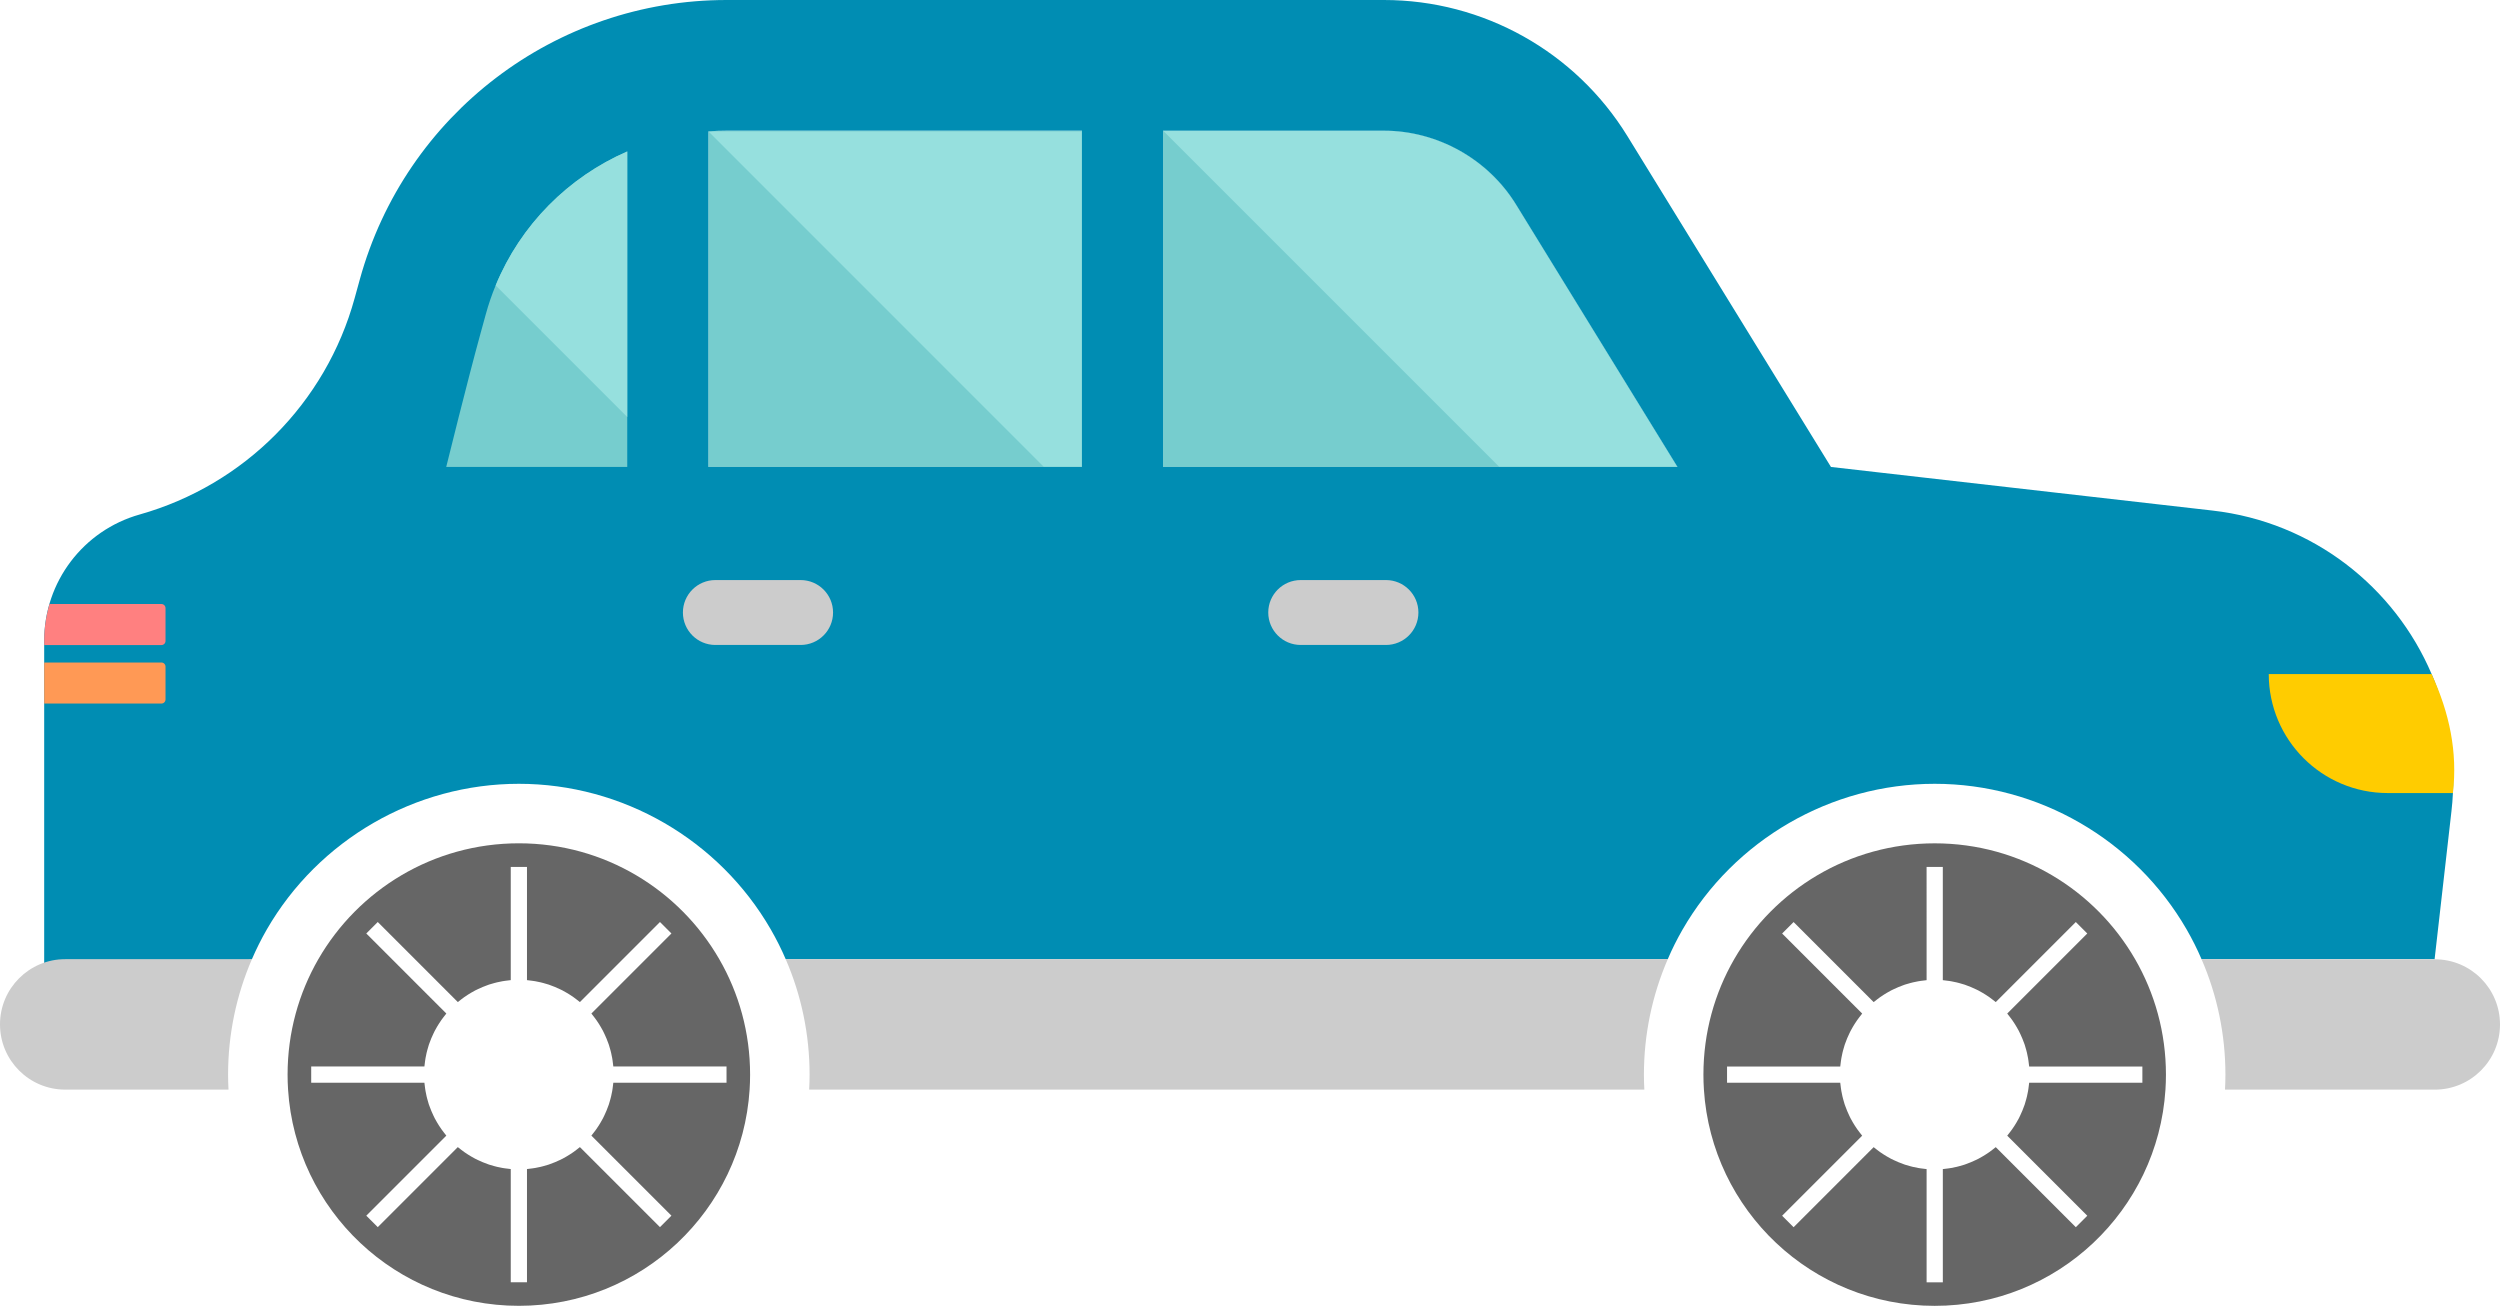 <?xml version="1.0" encoding="UTF-8" standalone="no"?>
<!-- Generator: Adobe Illustrator 19.0.0, SVG Export Plug-In . SVG Version: 6.00 Build 0)  -->

<svg
   xmlns:dc="http://purl.org/dc/elements/1.1/"
   xmlns:cc="http://creativecommons.org/ns#"
   xmlns:rdf="http://www.w3.org/1999/02/22-rdf-syntax-ns#"
   xmlns:svg="http://www.w3.org/2000/svg"
   xmlns="http://www.w3.org/2000/svg"
   xmlns:sodipodi="http://sodipodi.sourceforge.net/DTD/sodipodi-0.dtd"
   xmlns:inkscape="http://www.inkscape.org/namespaces/inkscape"
   version="1.1"
   id="Layer_1"
   x="0px"
   y="0px"
   viewBox="0 0 462.2 241.42"
   xml:space="preserve"
   sodipodi:docname="car_inkscape.svg"
   width="462.2"
   height="241.42"
   inkscape:version="0.92.1 r15371"><defs
     id="defs71" /><sodipodi:namedview
     pagecolor="#ffffff"
     bordercolor="#666666"
     borderopacity="1"
     objecttolerance="10"
     gridtolerance="10"
     guidetolerance="10"
     inkscape:pageopacity="0"
     inkscape:pageshadow="2"
     inkscape:window-width="1920"
     inkscape:window-height="1018"
     id="namedview69"
     showgrid="false"
     fit-margin-top="0"
     fit-margin-left="0"
     fit-margin-right="0"
     fit-margin-bottom="0"
     inkscape:zoom="4.0848117"
     inkscape:cx="391.33118"
     inkscape:cy="87.940526"
     inkscape:window-x="-8"
     inkscape:window-y="-8"
     inkscape:window-maximized="1"
     inkscape:current-layer="g36" /><g
     id="g36"
     transform="translate(0,-110.39)"><path
       id="frontWheel"
       d="m 357.687,266.305 c -15.85,0 -29.68,8.62 -37.07,21.42 -3.62,6.28 -5.689,13.57 -5.689,21.34 0,0.93 0.03,1.859 0.09,2.779 1.43,22.31 19.98,39.971 42.67,39.971 22.68,0 41.23,-17.661 42.66,-39.971 0.06,-0.92 0.09,-1.849 0.09,-2.779 0,-7.77 -2.071,-15.06 -5.701,-21.34 -7.38,-12.8 -21.209,-21.42 -37.049,-21.42 z m -1.5,4.367 h 3 v 20.93 c 0.372,0.032 0.737,0.084 1.102,0.139 0.139,0.021 0.278,0.038 0.416,0.062 0.346,0.06 0.687,0.131 1.025,0.211 0.154,0.036 0.305,0.077 0.457,0.117 0.336,0.089 0.67,0.182 0.998,0.291 0.006,0.002 0.012,0.002 0.018,0.004 0.063,0.021 0.123,0.049 0.186,0.07 0.657,0.227 1.295,0.493 1.914,0.793 0.146,0.07 0.294,0.136 0.438,0.211 0.273,0.142 0.538,0.296 0.803,0.451 0.174,0.102 0.347,0.206 0.518,0.314 0.247,0.157 0.49,0.318 0.729,0.486 0.168,0.119 0.33,0.244 0.494,0.369 0.232,0.177 0.465,0.35 0.688,0.537 l 14.803,-14.803 2.121,2.121 -14.801,14.801 c 0.003,0.003 0.005,0.007 0.008,0.01 0.159,0.189 0.306,0.388 0.457,0.584 0.162,0.21 0.322,0.42 0.475,0.637 0.148,0.211 0.288,0.427 0.428,0.645 0.127,0.198 0.248,0.4 0.367,0.604 0.137,0.234 0.274,0.468 0.4,0.709 0.11,0.211 0.209,0.428 0.311,0.645 0.253,0.536 0.481,1.085 0.68,1.648 0.037,0.106 0.08,0.208 0.115,0.314 0.105,0.316 0.192,0.639 0.279,0.963 0.045,0.17 0.09,0.34 0.131,0.512 0.076,0.322 0.141,0.646 0.199,0.975 0.027,0.155 0.049,0.311 0.072,0.467 0.053,0.357 0.104,0.713 0.135,1.076 h 20.93 v 3 h -20.93 c -0.031,0.363 -0.082,0.719 -0.135,1.076 -0.023,0.156 -0.045,0.312 -0.072,0.467 -0.058,0.328 -0.123,0.653 -0.199,0.975 -0.04,0.17 -0.086,0.338 -0.131,0.506 -0.088,0.328 -0.177,0.654 -0.283,0.975 -0.002,0.006 -0.002,0.012 -0.004,0.018 -0.021,0.063 -0.049,0.123 -0.07,0.186 -0.218,0.632 -0.473,1.246 -0.76,1.844 -0.085,0.177 -0.165,0.357 -0.256,0.531 -0.135,0.259 -0.282,0.51 -0.43,0.762 -0.107,0.183 -0.216,0.364 -0.33,0.543 -0.153,0.241 -0.308,0.478 -0.473,0.711 -0.126,0.178 -0.258,0.35 -0.391,0.523 -0.172,0.225 -0.341,0.453 -0.523,0.67 l 14.801,14.801 -2.121,2.121 -14.801,-14.801 c -0.002,0.002 -0.005,0.004 -0.008,0.006 -0.194,0.164 -0.398,0.314 -0.6,0.469 -0.202,0.156 -0.403,0.312 -0.611,0.459 -0.217,0.153 -0.44,0.296 -0.664,0.439 -0.192,0.122 -0.385,0.241 -0.582,0.355 -0.243,0.142 -0.485,0.284 -0.734,0.414 -0.173,0.09 -0.351,0.17 -0.527,0.254 -0.567,0.273 -1.149,0.515 -1.748,0.727 -0.111,0.039 -0.22,0.084 -0.332,0.121 -0.317,0.105 -0.64,0.193 -0.965,0.279 -0.158,0.042 -0.315,0.085 -0.475,0.123 -0.326,0.077 -0.655,0.144 -0.988,0.203 -0.172,0.03 -0.346,0.055 -0.52,0.08 -0.338,0.049 -0.676,0.097 -1.02,0.127 -0.004,3.4e-4 -0.008,0.002 -0.012,0.002 v 20.928 h -3 v -20.928 c -0.003,-2.3e-4 -0.005,-0.002 -0.008,-0.002 -0.351,-0.03 -0.695,-0.079 -1.039,-0.129 -0.168,-0.025 -0.337,-0.047 -0.504,-0.076 -0.327,-0.058 -0.65,-0.124 -0.971,-0.199 -0.175,-0.041 -0.347,-0.088 -0.52,-0.135 -0.319,-0.086 -0.637,-0.172 -0.949,-0.275 -0.11,-0.036 -0.217,-0.081 -0.326,-0.119 -0.607,-0.214 -1.195,-0.46 -1.77,-0.736 -0.161,-0.078 -0.324,-0.152 -0.482,-0.234 -0.257,-0.134 -0.508,-0.278 -0.758,-0.424 -0.198,-0.116 -0.393,-0.234 -0.586,-0.357 -0.227,-0.145 -0.452,-0.292 -0.672,-0.447 -0.197,-0.139 -0.387,-0.285 -0.578,-0.432 -0.207,-0.159 -0.416,-0.314 -0.615,-0.482 -0.004,-0.003 -0.008,-0.005 -0.012,-0.008 l -14.799,14.799 -2.121,-2.121 14.799,-14.799 c -0.003,-0.003 -0.005,-0.007 -0.008,-0.01 -0.168,-0.199 -0.321,-0.41 -0.48,-0.617 -0.148,-0.193 -0.297,-0.385 -0.438,-0.584 -0.155,-0.22 -0.302,-0.445 -0.447,-0.672 -0.122,-0.192 -0.24,-0.387 -0.355,-0.584 -0.143,-0.245 -0.285,-0.49 -0.416,-0.742 -0.087,-0.168 -0.166,-0.341 -0.248,-0.512 -0.262,-0.545 -0.496,-1.105 -0.701,-1.68 -0.049,-0.139 -0.106,-0.274 -0.152,-0.414 -0.101,-0.305 -0.184,-0.617 -0.268,-0.93 -0.047,-0.174 -0.093,-0.349 -0.135,-0.525 -0.075,-0.319 -0.14,-0.64 -0.197,-0.965 -0.03,-0.171 -0.055,-0.343 -0.08,-0.516 -0.05,-0.341 -0.097,-0.681 -0.127,-1.027 -2.9e-4,-0.003 -0.002,-0.006 -0.002,-0.01 h -20.928 v -3 h 20.928 c 2.9e-4,-0.003 0.002,-0.006 0.002,-0.01 0.03,-0.347 0.077,-0.687 0.127,-1.027 0.025,-0.172 0.05,-0.345 0.08,-0.516 0.057,-0.325 0.122,-0.646 0.197,-0.965 0.04,-0.172 0.086,-0.342 0.131,-0.512 0.087,-0.325 0.176,-0.649 0.281,-0.967 0.025,-0.075 0.054,-0.148 0.08,-0.223 0.229,-0.662 0.499,-1.304 0.803,-1.928 0.066,-0.135 0.128,-0.273 0.197,-0.406 0.143,-0.276 0.296,-0.544 0.453,-0.811 0.1,-0.17 0.203,-0.339 0.309,-0.506 0.157,-0.247 0.317,-0.492 0.486,-0.73 0.121,-0.171 0.248,-0.336 0.375,-0.502 0.176,-0.231 0.348,-0.464 0.535,-0.686 l -14.801,-14.801 2.121,-2.121 14.801,14.801 c 0.218,-0.183 0.446,-0.353 0.672,-0.525 0.171,-0.13 0.34,-0.261 0.516,-0.385 0.232,-0.164 0.47,-0.32 0.711,-0.473 0.18,-0.115 0.362,-0.226 0.547,-0.334 0.254,-0.149 0.508,-0.295 0.77,-0.432 0.174,-0.09 0.354,-0.171 0.531,-0.256 0.56,-0.268 1.134,-0.508 1.725,-0.717 0.109,-0.038 0.214,-0.083 0.324,-0.119 0.313,-0.104 0.634,-0.189 0.955,-0.275 0.171,-0.046 0.342,-0.092 0.516,-0.133 0.322,-0.076 0.648,-0.143 0.977,-0.201 0.163,-0.029 0.328,-0.052 0.492,-0.076 0.345,-0.051 0.69,-0.099 1.041,-0.129 0.004,-3.3e-4 0.008,-0.002 0.012,-0.002 z"
       style="fill:#666666"
       inkscape:connector-curvature="0"
       inkscape:label="#path4599" /><g
       id="frontWindow"
       inkscape:label="#g4568"><path
         inkscape:connector-curvature="0"
         id="path16"
         d="m 310.137,196.72 h -95.11 v -62.17 h 40.82 c 9.89,0 19.27,5.24 24.45,13.67 z"
         style="fill:#76cdce" /><path
         inkscape:connector-curvature="0"
         id="path32"
         d="m 310.137,196.72 h -32.94 l -62.17,-62.17 h 40.82 c 9.89,0 19.27,5.24 24.45,13.67 z"
         style="fill:#96e0de" /></g><g
       id="backWindow"
       inkscape:label="#g4564"><path
         inkscape:connector-curvature="0"
         id="path14"
         d="m 200.027,134.55 v 62.17 h -69.06 v -62.04 c 1.12,-0.09 2.25,-0.13 3.38,-0.13 z"
         style="fill:#76cdce" /><polygon
         id="polygon30"
         points="192.997,196.72 130.967,134.68 200.027,134.68 200.027,196.72 "
         style="fill:#96e0de" /></g><path
       style="fill:#008db3"
       d="M 134.348 0 C 102.688 0 74.918 21.15 66.518 51.68 L 65.566 55.131 C 62.906 64.821 57.797 73.45 50.947 80.34 C 44.097 87.24 35.486 92.389 25.826 95.119 C 15.386 98.059 8.168 107.59 8.168 118.43 L 8.168 186.312 L 46.576 177.33 C 47.386 175.45 48.306 173.62 49.326 171.84 C 58.916 155.23 76.768 144.91 95.928 144.91 C 115.088 144.91 132.928 155.23 142.508 171.84 C 143.528 173.62 144.458 175.45 145.258 177.33 L 308.338 177.33 C 309.128 175.47 310.037 173.66 311.047 171.9 C 320.627 155.25 338.498 144.91 357.688 144.91 C 376.848 144.91 394.688 155.23 404.268 171.84 C 405.288 173.62 406.218 175.45 407.018 177.33 L 449.838 177.33 L 450.107 177.359 L 453.227 149.961 C 453.357 148.841 453.446 147.729 453.496 146.619 C 453.866 138.859 452.437 131.379 449.557 124.619 C 442.707 108.549 427.647 96.521 409.047 94.391 L 338.508 86.33 L 300.877 25.17 C 291.257 9.53 274.208 0 255.848 0 L 134.348 0 z M 134.348 24.16 L 200.027 24.16 L 200.027 24.289 L 200.027 86.33 L 192.996 86.33 L 130.967 86.33 L 130.967 24.289 C 132.087 24.199 133.218 24.16 134.348 24.16 z M 215.027 24.16 L 255.848 24.16 C 265.738 24.16 275.117 29.4 280.297 37.83 L 310.137 86.33 L 277.197 86.33 L 215.027 86.33 L 215.027 24.16 z "
       transform="translate(0,110.39)"
       id="path2" /><path
       style="fill:#cccccc"
       d="m 462.2,299.792 v 0 c 0,6.654 -5.394,12.048 -12.048,12.048 h -38.795 c 0.05,-0.92 0.08,-1.85 0.08,-2.78 0,-7.37 -1.51,-14.65 -4.42,-21.34 l 43.142,0.024 c 6.651,0.003 12.041,5.396 12.041,12.048 z"
       id="path4"
       inkscape:connector-curvature="0" /><path
       style="fill:#cccccc"
       d="m 303.927,309.06 c 0,0.93 0.03,1.87 0.08,2.78 h -154.41 c 0.05,-0.93 0.08,-1.86 0.08,-2.78 0,-7.37 -1.51,-14.65 -4.42,-21.34 h 163.08 c -2.9,6.71 -4.41,13.98 -4.41,21.34 z"
       id="path10"
       inkscape:connector-curvature="0" /><path
       style="fill:#76cdce"
       d="m 115.967,138.39 v 58.33 h -33.47 c 0,0 3.9,-15.83 6.37,-24.79 l 0.95,-3.45 c 0.5,-1.83 1.11,-3.6 1.82,-5.32 4.62,-11.22 13.46,-20.04 24.33,-24.77 z"
       id="path12"
       inkscape:connector-curvature="0" /><path
       style="fill:#666666"
       d="M 95.928 155.91 C 80.078 155.91 66.247 164.53 58.857 177.33 C 55.237 183.61 53.168 190.9 53.168 198.67 C 53.168 199.6 53.198 200.529 53.258 201.449 C 54.688 223.759 73.238 241.42 95.928 241.42 C 118.608 241.42 137.158 223.759 138.588 201.449 C 138.648 200.529 138.678 199.6 138.678 198.67 C 138.678 190.9 136.607 183.61 132.977 177.33 C 125.597 164.53 111.768 155.91 95.928 155.91 z M 94.428 160.277 L 97.428 160.277 L 97.428 181.207 C 97.8 181.239 98.164 181.291 98.529 181.346 C 98.668 181.366 98.808 181.384 98.945 181.408 C 99.291 181.469 99.632 181.539 99.971 181.619 C 100.124 181.655 100.276 181.696 100.428 181.736 C 100.764 181.826 101.098 181.919 101.426 182.027 C 101.431 182.029 101.438 182.029 101.443 182.031 C 101.506 182.052 101.566 182.08 101.629 182.102 C 102.286 182.329 102.923 182.594 103.543 182.895 C 103.689 182.965 103.837 183.031 103.98 183.105 C 104.254 183.247 104.519 183.401 104.783 183.557 C 104.957 183.659 105.13 183.763 105.301 183.871 C 105.548 184.028 105.791 184.189 106.029 184.357 C 106.197 184.476 106.36 184.602 106.523 184.727 C 106.755 184.903 106.988 185.076 107.211 185.264 L 122.014 170.461 L 124.135 172.582 L 109.334 187.383 C 109.337 187.386 109.339 187.389 109.342 187.393 C 109.501 187.582 109.648 187.781 109.799 187.977 C 109.961 188.186 110.121 188.396 110.273 188.613 C 110.422 188.824 110.562 189.04 110.701 189.258 C 110.828 189.456 110.95 189.658 111.068 189.861 C 111.205 190.096 111.343 190.329 111.469 190.57 C 111.579 190.782 111.677 190.999 111.779 191.215 C 112.032 191.75 112.26 192.3 112.459 192.863 C 112.496 192.969 112.539 193.071 112.574 193.178 C 112.679 193.494 112.767 193.817 112.854 194.141 C 112.899 194.31 112.944 194.48 112.984 194.652 C 113.06 194.974 113.126 195.299 113.184 195.627 C 113.211 195.782 113.233 195.938 113.256 196.094 C 113.309 196.45 113.36 196.807 113.391 197.17 L 134.32 197.17 L 134.32 200.17 L 113.391 200.17 C 113.36 200.533 113.309 200.889 113.256 201.246 C 113.233 201.402 113.211 201.558 113.184 201.713 C 113.126 202.041 113.06 202.366 112.984 202.688 C 112.944 202.858 112.898 203.025 112.854 203.193 C 112.766 203.521 112.676 203.848 112.57 204.168 C 112.568 204.174 112.568 204.18 112.566 204.186 C 112.545 204.248 112.518 204.308 112.496 204.371 C 112.278 205.003 112.023 205.618 111.736 206.215 C 111.652 206.392 111.571 206.572 111.48 206.746 C 111.345 207.005 111.198 207.256 111.051 207.508 C 110.944 207.691 110.834 207.872 110.721 208.051 C 110.568 208.291 110.412 208.529 110.248 208.762 C 110.122 208.94 109.99 209.112 109.857 209.285 C 109.685 209.511 109.517 209.738 109.334 209.955 L 124.135 224.756 L 122.014 226.877 L 107.213 212.076 C 107.21 212.078 107.208 212.08 107.205 212.082 C 107.011 212.246 106.807 212.396 106.605 212.551 C 106.404 212.706 106.203 212.863 105.994 213.01 C 105.777 213.163 105.554 213.306 105.33 213.449 C 105.138 213.571 104.945 213.69 104.748 213.805 C 104.506 213.947 104.263 214.088 104.014 214.219 C 103.841 214.309 103.662 214.388 103.486 214.473 C 102.919 214.745 102.337 214.988 101.738 215.199 C 101.627 215.238 101.519 215.283 101.406 215.32 C 101.089 215.425 100.766 215.513 100.441 215.6 C 100.284 215.642 100.126 215.685 99.967 215.723 C 99.641 215.8 99.311 215.867 98.979 215.926 C 98.806 215.956 98.633 215.981 98.459 216.006 C 98.121 216.055 97.783 216.103 97.439 216.133 C 97.436 216.133 97.432 216.134 97.428 216.135 L 97.428 237.062 L 94.428 237.062 L 94.428 216.135 C 94.425 216.135 94.423 216.133 94.42 216.133 C 94.069 216.103 93.725 216.054 93.381 216.004 C 93.212 215.979 93.044 215.957 92.877 215.928 C 92.55 215.87 92.227 215.804 91.906 215.729 C 91.732 215.687 91.559 215.64 91.387 215.594 C 91.068 215.508 90.749 215.421 90.438 215.318 C 90.327 215.282 90.221 215.238 90.111 215.199 C 89.505 214.985 88.916 214.74 88.342 214.463 C 88.181 214.385 88.018 214.311 87.859 214.229 C 87.602 214.095 87.351 213.951 87.102 213.805 C 86.904 213.689 86.708 213.57 86.516 213.447 C 86.289 213.302 86.064 213.155 85.844 213 C 85.647 212.861 85.456 212.715 85.266 212.568 C 85.059 212.409 84.85 212.254 84.65 212.086 C 84.647 212.083 84.642 212.081 84.639 212.078 L 69.84 226.877 L 67.719 224.756 L 82.518 209.957 C 82.515 209.954 82.512 209.95 82.51 209.947 C 82.342 209.748 82.188 209.537 82.029 209.33 C 81.881 209.137 81.732 208.945 81.592 208.746 C 81.437 208.526 81.29 208.301 81.145 208.074 C 81.022 207.882 80.904 207.687 80.789 207.49 C 80.646 207.245 80.505 207 80.373 206.748 C 80.286 206.58 80.207 206.407 80.125 206.236 C 79.863 205.691 79.629 205.131 79.424 204.557 C 79.374 204.418 79.318 204.283 79.271 204.143 C 79.171 203.837 79.088 203.525 79.004 203.213 C 78.957 203.038 78.911 202.864 78.869 202.688 C 78.794 202.369 78.729 202.048 78.672 201.723 C 78.642 201.552 78.617 201.38 78.592 201.207 C 78.542 200.866 78.495 200.526 78.465 200.18 C 78.465 200.176 78.463 200.173 78.463 200.17 L 57.535 200.17 L 57.535 197.17 L 78.463 197.17 C 78.463 197.167 78.465 197.163 78.465 197.16 C 78.495 196.813 78.542 196.474 78.592 196.133 C 78.617 195.96 78.642 195.788 78.672 195.617 C 78.729 195.292 78.794 194.971 78.869 194.652 C 78.91 194.48 78.955 194.31 79 194.141 C 79.087 193.815 79.176 193.491 79.281 193.174 C 79.306 193.099 79.336 193.026 79.361 192.951 C 79.59 192.289 79.86 191.647 80.164 191.023 C 80.23 190.888 80.292 190.751 80.361 190.617 C 80.504 190.342 80.657 190.073 80.814 189.807 C 80.915 189.636 81.017 189.467 81.123 189.301 C 81.28 189.053 81.44 188.809 81.609 188.57 C 81.73 188.399 81.858 188.235 81.984 188.068 C 82.16 187.838 82.333 187.604 82.52 187.383 L 67.719 172.582 L 69.84 170.461 L 84.641 185.262 C 84.858 185.078 85.086 184.909 85.312 184.736 C 85.483 184.606 85.653 184.476 85.828 184.352 C 86.06 184.187 86.299 184.032 86.539 183.879 C 86.719 183.764 86.901 183.653 87.086 183.545 C 87.34 183.396 87.594 183.249 87.855 183.113 C 88.029 183.023 88.209 182.942 88.387 182.857 C 88.947 182.589 89.52 182.349 90.111 182.141 C 90.22 182.102 90.326 182.058 90.436 182.021 C 90.749 181.918 91.07 181.832 91.391 181.746 C 91.562 181.7 91.733 181.654 91.906 181.613 C 92.229 181.537 92.554 181.47 92.883 181.412 C 93.046 181.383 93.21 181.36 93.375 181.336 C 93.72 181.285 94.065 181.237 94.416 181.207 C 94.42 181.207 94.424 181.205 94.428 181.205 L 94.428 160.277 z "
       id="backWheel"
       transform="translate(0,110.39)"
       inkscape:label="#path18" /><path
       style="fill:#cccccc"
       d="m 42.167,309.06 c 0,0.93 0.03,1.86 0.08,2.78 H 12.06 C 5.399,311.84 0,306.441 0,299.78 v 0 c 0,-6.661 5.399,-12.06 12.06,-12.06 h 34.517 c -2.9,6.7 -4.41,13.97 -4.41,21.34 z"
       id="path22"
       inkscape:connector-curvature="0" /><path
       style="fill:#cccccc"
       d="m 256.236,229.631 h -15.76 c -3.313,0 -6,-2.686 -6,-6 0,-3.314 2.687,-6 6,-6 h 15.76 c 3.313,0 6,2.686 6,6 0,3.314 -2.686,6 -6,6 z"
       id="path24"
       inkscape:connector-curvature="0" /><path
       style="fill:#cccccc"
       d="m 148.017,229.631 h -15.76 c -3.313,0 -6,-2.686 -6,-6 0,-3.314 2.687,-6 6,-6 h 15.76 c 3.313,0 6,2.686 6,6 0,3.314 -2.687,6 -6,6 z"
       id="path26"
       inkscape:connector-curvature="0" /><path
       style="fill:#ffcc00;fill-opacity:1"
       d="m 453.497,257.01 h -12.05 c -12.15,0 -22,-9.85 -22,-22 v 0 h 30.11 c 3.31,7.235 4.81,14.36 3.94,22 z"
       id="frontLight"
       inkscape:connector-curvature="0"
       inkscape:label="#path28" /><path
       style="fill:#96e0de"
       d="m 115.967,138.39 v 49.1 l -24.33,-24.33 c 4.62,-11.22 13.46,-20.04 24.33,-24.77 z"
       id="path34"
       inkscape:connector-curvature="0" /><path
       style="opacity:1;fill:#ff8080;fill-opacity:1;stroke:none;stroke-width:1.916;stroke-linecap:round;stroke-linejoin:bevel;stroke-miterlimit:4;stroke-dasharray:none;stroke-opacity:1;paint-order:fill markers stroke"
       d="M 9.15 111.672 C 8.521 113.831 8.168 116.096 8.168 118.43 L 8.168 119.26 L 29.842 119.26 C 30.263 119.26 30.602 118.921 30.602 118.5 L 30.602 112.432 C 30.602 112.011 30.263 111.672 29.842 111.672 L 9.15 111.672 z "
       transform="translate(0,110.39)"
       id="brakeLight"
       inkscape:label="#rect4601" /><path
       style="opacity:1;fill:#ff9955;fill-opacity:1;stroke:none;stroke-width:1.916;stroke-linecap:round;stroke-linejoin:bevel;stroke-miterlimit:4;stroke-dasharray:none;stroke-opacity:1;paint-order:fill markers stroke"
       d="m 8.168,232.874 v 7.59 H 29.842 c 0.421,0 0.76,-0.341 0.76,-0.762 v -6.068 c 10e-7,-0.421 -0.339,-0.76 -0.76,-0.76 z"
       id="indicatorLight"
       inkscape:label="#rect4607"
       inkscape:connector-curvature="0" /></g><g
     id="g38"
     transform="translate(0,-110.39)" /><g
     id="g40"
     transform="translate(0,-110.39)" /><g
     id="g42"
     transform="translate(0,-110.39)" /><g
     id="g44"
     transform="translate(0,-110.39)" /><g
     id="g46"
     transform="translate(0,-110.39)" /><g
     id="g48"
     transform="translate(0,-110.39)" /><g
     id="g50"
     transform="translate(0,-110.39)" /><g
     id="g52"
     transform="translate(0,-110.39)" /><g
     id="g54"
     transform="translate(0,-110.39)" /><g
     id="g56"
     transform="translate(0,-110.39)" /><g
     id="g58"
     transform="translate(0,-110.39)" /><g
     id="g60"
     transform="translate(0,-110.39)" /><g
     id="g62"
     transform="translate(0,-110.39)" /><g
     id="g64"
     transform="translate(0,-110.39)" /><g
     id="g66"
     transform="translate(0,-110.39)" /></svg>